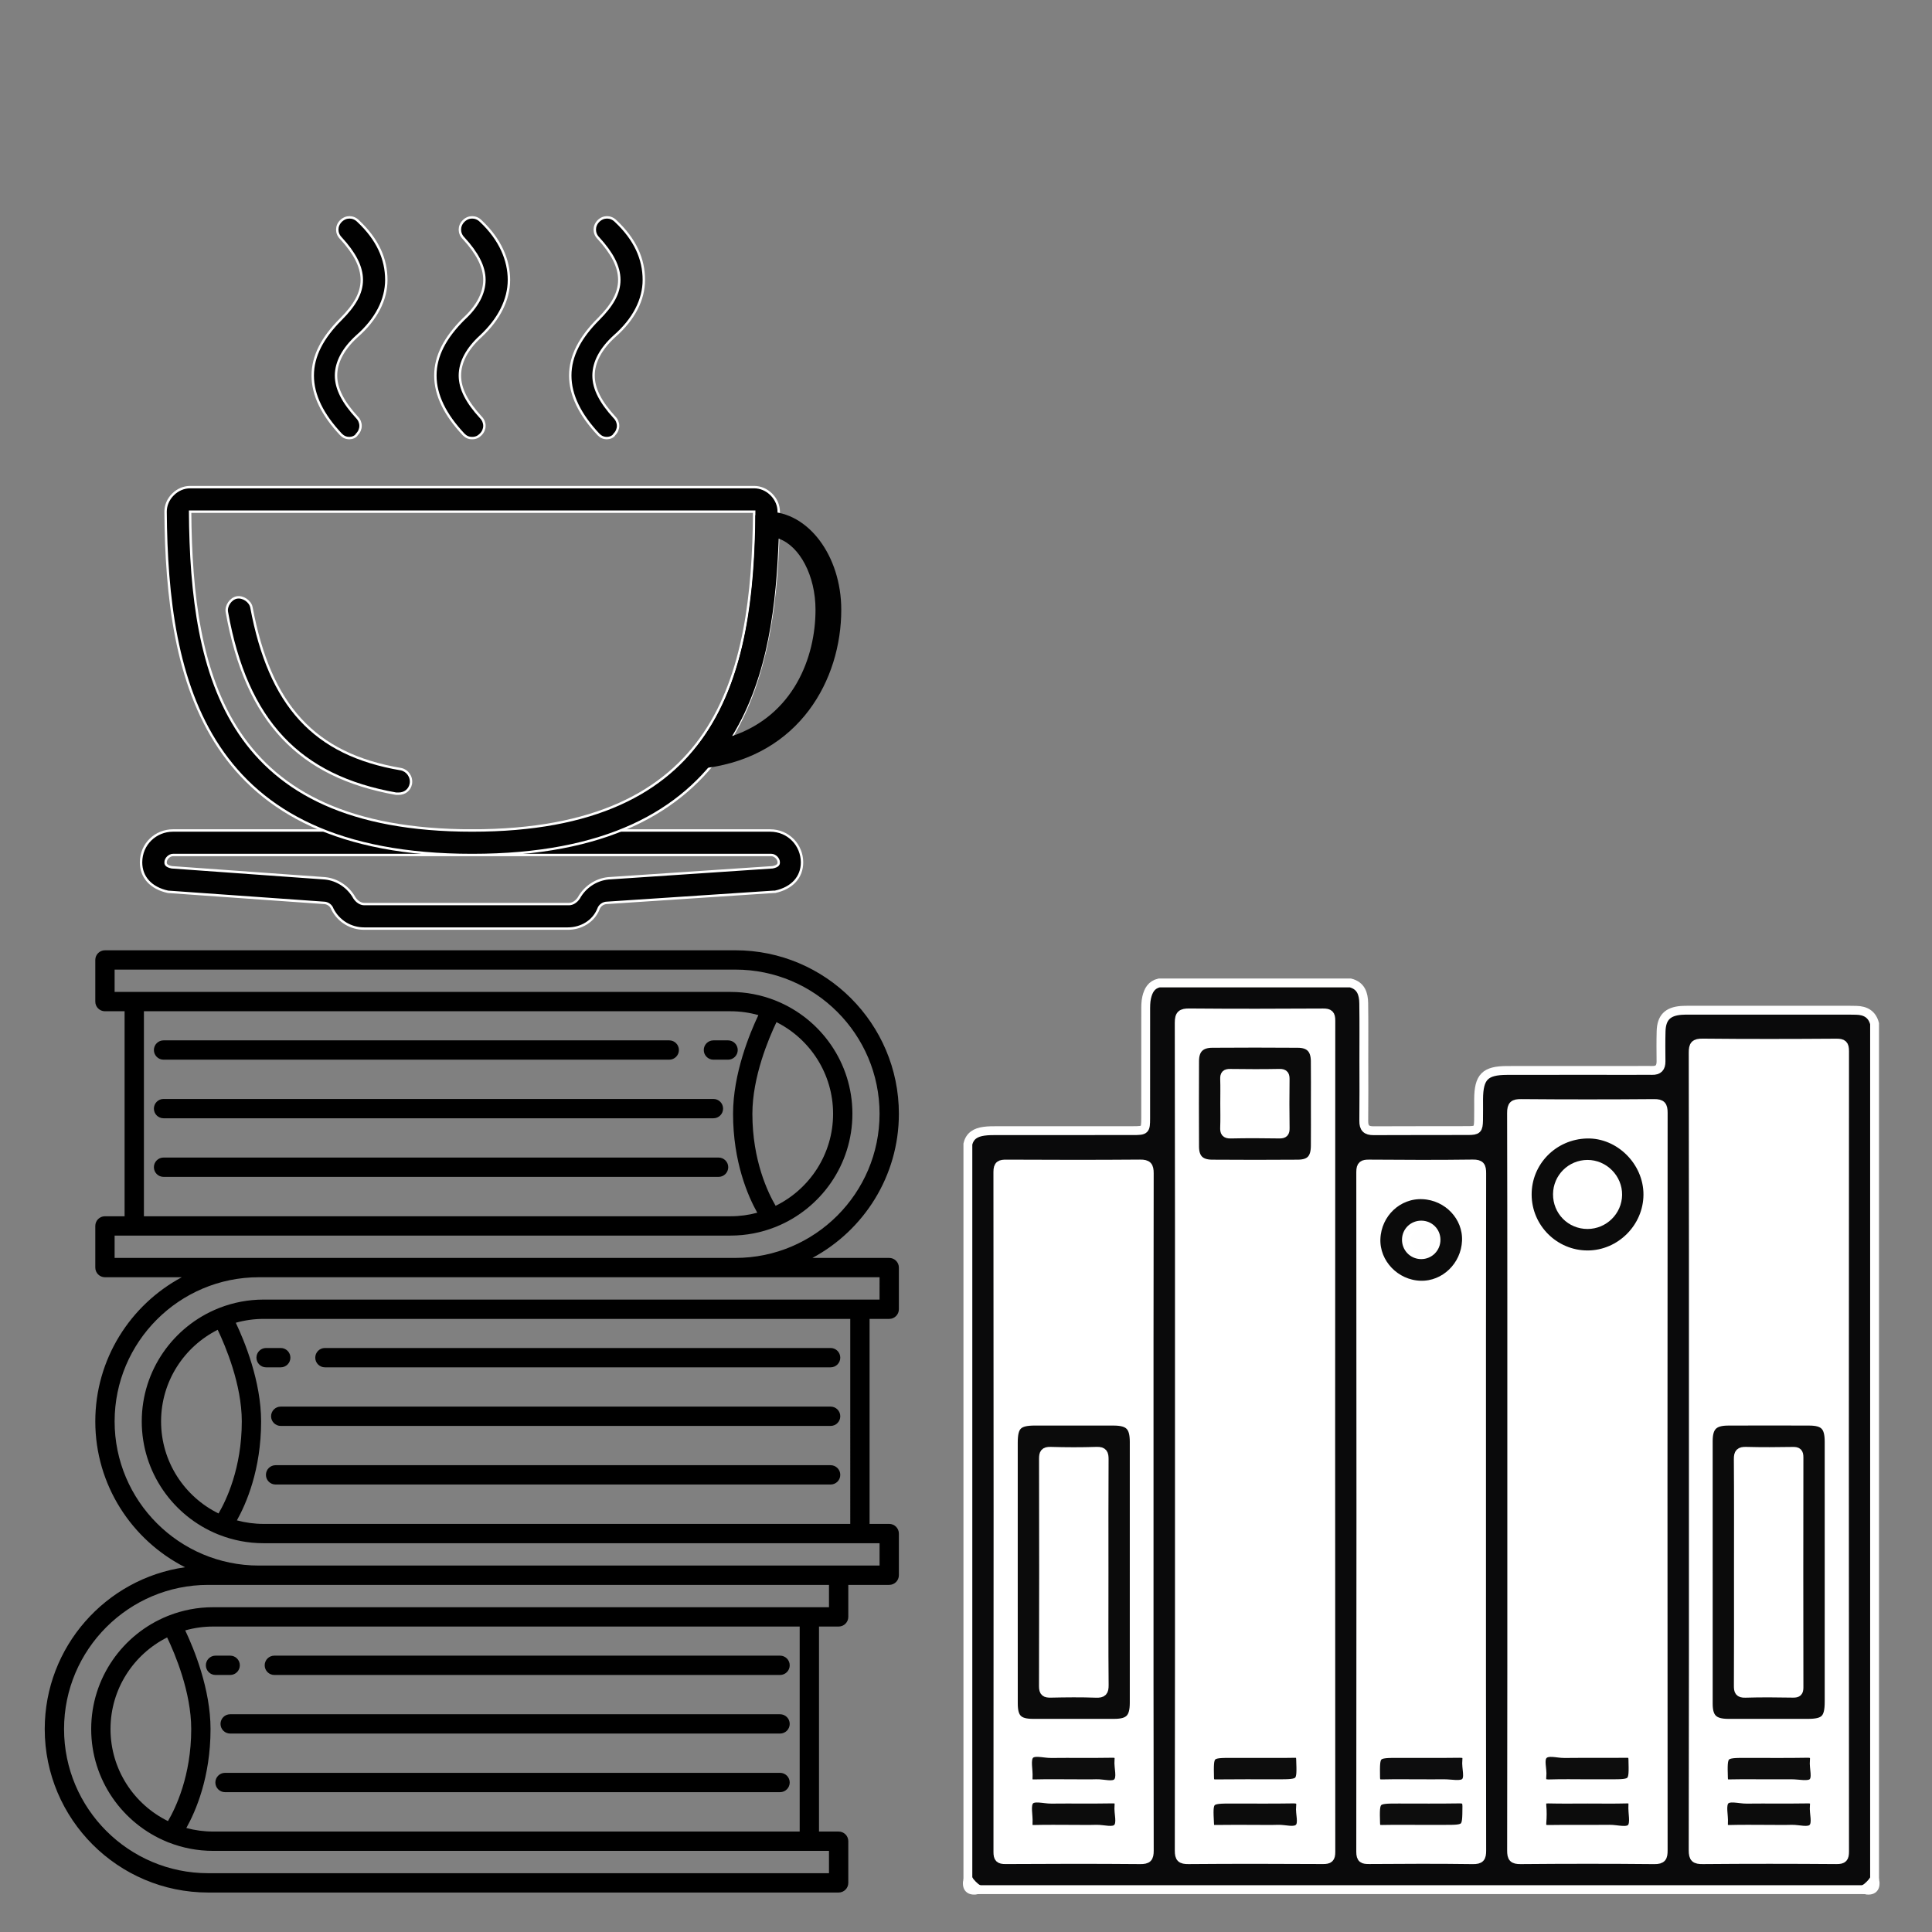 <?xml version="1.0" encoding="utf-8"?>
<!-- Generator: Adobe Illustrator 17.0.0, SVG Export Plug-In . SVG Version: 6.00 Build 0)  -->
<!DOCTYPE svg PUBLIC "-//W3C//DTD SVG 1.1//EN" "http://www.w3.org/Graphics/SVG/1.1/DTD/svg11.dtd">
<svg version="1.1" id="Layer_1" xmlns="http://www.w3.org/2000/svg" xmlns:xlink="http://www.w3.org/1999/xlink" x="0px" y="0px"
	 width="800px" height="800px" viewBox="0 0 800 800" enable-background="new 0 0 800 800" xml:space="preserve">
<rect x="0" y="0" width="800" height="800" fill="#808080" stroke="none"/>
<g>
	<path d="M109.6,689.569c0-2.211,1.793-4,4-4h209.402c2.211,0,4,1.789,4,4c0,2.207-1.789,4-4,4H113.6
		C111.393,693.569,109.6,691.776,109.6,689.569L109.6,689.569z M85.244,689.569c0,2.207,1.793,4,4,4h6.066c2.211,0,4-1.793,4-4
		c0-2.211-1.789-4-4-4h-6.066C87.037,685.569,85.244,687.358,85.244,689.569L85.244,689.569z M323.001,709.831H95.311
		c-2.211,0-4,1.789-4,4s1.789,4,4,4h227.691c2.211,0,4-1.789,4-4S325.213,709.831,323.001,709.831L323.001,709.831z
		 M323.001,734.096H93.178c-2.211,0-4,1.789-4,4c0,2.207,1.789,4,4,4h229.824c2.211,0,4-1.793,4-4
		C327.002,735.885,325.213,734.096,323.001,734.096L323.001,734.096z M134.542,566.178H343.94c2.211,0,4-1.789,4-4s-1.789-4-4-4
		H134.542c-2.211,0-4,1.789-4,4S132.33,566.178,134.542,566.178L134.542,566.178z M106.186,562.178c0,2.211,1.789,4,4,4h6.063
		c2.211,0,4-1.789,4-4s-1.789-4-4-4h-6.063C107.975,558.178,106.186,559.971,106.186,562.178L106.186,562.178z M343.94,582.444
		H116.249c-2.207,0-4,1.789-4,4c0,2.207,1.793,4,4,4H343.94c2.211,0,4-1.793,4-4C347.94,584.233,346.15,582.444,343.94,582.444
		L343.94,582.444z M343.94,606.706H114.116c-2.211,0-4,1.793-4,4c0,2.211,1.789,4,4,4H343.94c2.211,0,4-1.789,4-4
		C347.94,608.499,346.15,606.706,343.94,606.706L343.94,606.706z M372.205,524.878v17.25c0,2.21-1.793,4-4,4h-8.133v84.89h8.133
		c2.207,0,4,1.789,4,4v17.25c0,2.207-1.793,4-4,4h-16.942v13.25c0,2.207-1.789,4-4,4h-8.129v84.887h8.129c2.211,0,4,1.789,4,4v17.25
		c0,2.207-1.789,4-4,4H86.217c-37.328,0-67.695-30.367-67.695-67.695c0-34.067,25.301-62.325,58.098-67
		c-22.024-11.184-37.16-34.043-37.16-60.387c0-25.805,14.519-48.277,35.808-59.695H43.46c-2.208,0-4-1.79-4-4v-17.25
		c0-2.211,1.792-4,4-4h8.132v-84.887H43.46c-2.208,0-4-1.789-4-4v-17.25c0-2.211,1.792-4,4-4h261.05
		c37.328,0,67.696,30.367,67.696,67.695c0,25.801-14.52,48.274-35.809,59.692h31.809
		C370.413,520.878,372.205,522.671,372.205,524.878L372.205,524.878z M59.591,503.628h242.93c3.82,0,7.523-0.516,11.047-1.465
		c-3.824-6.828-10.024-20.969-10.024-40.977c0-16.57,6.868-33.226,10.481-40.848c-3.66-1.031-7.516-1.597-11.504-1.597H59.591
		V503.628z M321.517,423.249c-3.215,6.722-9.973,22.679-9.973,37.937c0,19.36,6.473,32.742,9.629,38.113
		c14.078-6.918,23.793-21.398,23.793-38.113C344.962,444.608,335.409,430.229,321.517,423.249L321.517,423.249z M107.155,520.878
		H304.51c32.918,0,59.696-26.778,59.696-59.692c0-32.918-26.778-59.695-59.696-59.695H47.46v9.25h255.062
		c6.438,0,12.594,1.226,18.258,3.433c0.203,0.059,0.394,0.145,0.59,0.235c18.504,7.48,31.593,25.625,31.593,46.777
		c0,21.125-13.062,39.25-31.527,46.75c-0.199,0.098-0.402,0.176-0.605,0.238c-5.68,2.223-11.852,3.454-18.309,3.454H47.46v9.25
		H107.155z M331.135,673.518H88.206c-3.989,0-7.844,0.563-11.508,1.598c3.613,7.617,10.48,24.273,10.48,40.844
		c0,20.011-6.195,34.148-10.023,40.976c3.527,0.953,7.226,1.469,11.047,1.469h242.929v-84.887H331.135z M69.553,754.077
		c3.153-5.367,9.629-18.75,9.629-38.117c0-15.297-6.758-31.227-9.972-37.938c-13.891,6.981-23.45,21.359-23.45,37.938
		C45.76,732.674,55.474,747.159,69.553,754.077L69.553,754.077z M343.264,656.268H86.217c-32.918,0-59.695,26.778-59.695,59.692
		c0,32.918,26.777,59.695,59.695,59.695h257.047v-9.25H88.206c-6.446,0-12.606-1.227-18.278-3.442
		c-0.258-0.074-0.511-0.167-0.75-0.296c-18.41-7.528-31.418-25.621-31.418-46.707c0-21.149,13.094-39.293,31.594-46.774
		c0.195-0.094,0.391-0.176,0.594-0.234c5.664-2.207,11.816-3.434,18.254-3.434h255.062V656.268z M352.073,546.128h-242.93
		c-3.988,0-7.844,0.566-11.508,1.597c3.617,7.621,10.485,24.278,10.485,40.848c0,20.012-6.2,34.148-10.024,40.976
		c3.524,0.95,7.227,1.469,11.047,1.469h242.93V546.128z M90.491,626.69c3.152-5.367,9.629-18.75,9.629-38.117
		c0-15.258-6.762-31.215-9.973-37.938c-13.891,6.985-23.449,21.36-23.449,37.938C66.697,605.288,76.416,619.772,90.491,626.69
		L90.491,626.69z M364.205,528.878H107.155c-32.914,0-59.695,26.781-59.695,59.695s26.781,59.691,59.695,59.691h257.051v-9.25
		H109.143c-6.445,0-12.605-1.226-18.277-3.441c-0.258-0.074-0.508-0.168-0.75-0.293c-18.41-7.527-31.418-25.625-31.418-46.707
		c0-21.18,13.125-39.34,31.664-46.805c0.168-0.074,0.336-0.152,0.512-0.203c5.668-2.211,11.828-3.437,18.269-3.437h255.063V528.878z
		 M67.724,438.792h209.399c2.21,0,4-1.793,4-4c0-2.211-1.79-4-4-4H67.724c-2.211,0-4,1.789-4,4
		C63.725,436.999,65.514,438.792,67.724,438.792L67.724,438.792z M295.417,438.792h6.062c2.211,0,4-1.793,4-4c0-2.211-1.789-4-4-4
		h-6.062c-2.211,0-4,1.789-4,4C291.416,436.999,293.206,438.792,295.417,438.792L295.417,438.792z M67.724,463.053h227.692
		c2.207,0,4-1.789,4-4c0-2.207-1.793-4-4-4H67.724c-2.211,0-4,1.793-4,4C63.725,461.264,65.514,463.053,67.724,463.053
		L67.724,463.053z M297.549,479.319H67.724c-2.211,0-4,1.789-4,4c0,2.207,1.789,4,4,4h229.824c2.207,0,4-1.793,4-4
		C301.549,481.108,299.756,479.319,297.549,479.319L297.549,479.319z M297.549,479.319"/>
</g>
<g transform="translate(1 1)">
	<path fill="#010101" stroke="#FFFFFF" stroke-miterlimit="10" d="M234.114,383.512h-84.291c-5.586,0-10.663-3.047-13.202-8.124
		c-0.508-1.523-2.031-2.539-3.554-2.539l-64.488-4.57c-7.109-1.523-11.171-6.093-11.171-12.187c0-7.617,6.093-13.202,13.202-13.202
		h247.288c7.617,0,13.202,6.093,13.202,13.202c0,6.093-4.062,10.663-11.171,12.187h-0.508l-69.058,4.57
		c-1.523,0-3.047,1.016-3.554,2.539C244.777,380.466,239.7,383.512,234.114,383.512z M70.102,358.124l63.472,4.57
		c5.078,0.508,9.648,3.554,12.187,8.124c1.016,1.523,2.539,2.539,4.062,2.539h84.799c1.523,0,3.047-1.016,4.062-2.539
		c2.539-4.57,7.109-7.617,12.187-8.124l68.042-4.57c2.539-0.508,2.539-1.523,2.539-2.031c0-1.523-1.523-3.047-3.047-3.047H70.61
		c-1.523,0-3.047,1.523-3.047,3.047C67.563,356.6,67.563,357.616,70.102,358.124z"/>
	<path fill="#010101" stroke="#FFFFFF" stroke-miterlimit="10" d="M194.507,180.401c-1.523,0-2.539-0.508-3.554-1.523
		c-7.617-8.124-11.679-16.249-11.679-24.373c0-8.124,4.062-15.741,11.679-23.358c5.586-5.078,8.632-10.663,8.632-16.249
		c0-5.586-3.047-11.171-8.632-17.264c-2.031-2.031-2.031-5.078,0-7.109c2.031-2.031,5.078-2.031,7.109,0
		c8.124,7.617,11.679,16.249,11.679,24.373s-4.062,16.249-11.679,23.358c-5.586,5.078-8.632,10.663-8.632,16.249
		s3.047,11.171,8.632,17.264c2.031,2.031,2.031,5.078,0,7.109C197.046,179.894,196.031,180.401,194.507,180.401z"/>
	<path fill="#010101" stroke="#FFFFFF" stroke-miterlimit="10" d="M250.363,180.401c-1.523,0-2.539-0.508-3.554-1.523
		c-7.617-8.124-11.679-16.249-11.679-24.373c0-8.124,4.062-15.741,11.679-23.358c5.586-5.586,8.632-10.663,8.632-16.249
		c0-5.586-3.047-11.171-8.632-17.264c-2.031-2.031-2.031-5.078,0-7.109c2.031-2.031,5.078-2.031,7.109,0
		c8.124,7.617,11.679,15.741,11.679,24.373c0,8.124-4.062,16.249-12.187,23.358c-5.586,5.078-8.632,10.663-8.632,16.249
		s3.047,11.171,8.632,17.264c2.031,2.031,2.031,5.078,0,7.109C252.902,179.894,251.378,180.401,250.363,180.401z"/>
	<path fill="#010101" stroke="#FFFFFF" stroke-miterlimit="10" d="M143.73,180.401c-1.523,0-2.539-0.508-3.554-1.523
		c-7.617-8.124-11.679-16.249-11.679-24.373c0-8.124,4.062-15.741,11.679-23.358c5.586-5.586,8.632-10.663,8.632-16.249
		c0-5.586-3.047-11.171-8.632-17.264c-2.031-2.031-2.031-5.078,0-7.109c2.031-2.031,5.078-2.031,7.109,0
		c8.124,7.617,11.679,15.741,11.679,24.373c0,8.124-4.062,16.249-12.187,23.358c-5.586,5.078-8.632,10.663-8.632,16.249
		s3.047,11.171,8.632,17.264c2.031,2.031,2.031,5.078,0,7.109C146.269,179.894,144.745,180.401,143.73,180.401z"/>
	<path fill="#010101" stroke="#FFFFFF" stroke-miterlimit="10" d="M194.507,353.046c-110.695,0-126.437-71.597-126.944-142.178
		c0-2.539,1.016-5.078,3.047-7.109c2.031-2.031,4.57-3.047,7.109-3.047h233.578c2.539,0,5.078,1.016,7.109,3.047
		s3.047,4.57,3.047,7.109C320.944,281.449,305.203,353.046,194.507,353.046z M77.719,210.868
		c0.508,68.55,15.233,132.022,116.789,132.022s116.281-63.472,116.789-132.022H77.719z"/>
	<path fill="#010101" d="M278.798,318.517l8.124-9.648c20.819-25.897,24.373-62.964,24.881-92.923v-3.554l4.062-1.523h1.016
		c16.757,0,30.467,18.28,30.467,40.622c0,28.943-17.264,60.426-55.855,65.503L278.798,318.517z M321.452,222.039
		c-1.016,26.404-4.062,56.871-19.296,81.752c25.389-8.632,34.529-32.498,34.529-52.301
		C336.685,237.272,330.084,225.086,321.452,222.039z"/>
	<path fill="#010101" stroke="#FFFFFF" stroke-miterlimit="10" d="M164.041,327.657c-0.508,0-0.508,0-1.016,0
		c-40.114-7.109-61.949-29.959-70.073-75.151c-0.508-2.539,1.523-5.586,4.062-6.093c2.539-0.508,5.586,1.523,6.093,4.062
		c7.617,40.622,25.897,60.933,61.949,67.027c2.539,0.508,4.57,3.047,4.062,6.093C168.611,326.134,166.58,327.657,164.041,327.657z"
		/>
</g>
<g>
	<path fill="#0A0A0B" stroke="#FFFFFF" stroke-width="3.666" stroke-miterlimit="10" d="M771.821,782.456
		c-122.214,0-244.428,0-366.642,0c-2.382-0.551-3.849-2.018-4.4-4.4c0-101.438,0-202.875,0-304.313
		c0.808-3.502,3.337-4.852,6.602-5.314c1.941-0.274,3.892-0.25,5.842-0.25c18.657-0.005,37.314,0.009,55.971-0.01
		c5.001-0.005,5.196-0.194,5.204-5.091c0.025-14.755,0.004-29.51,0.012-44.265c0.001-1.95-0.041-3.907,0.409-5.825
		c0.677-2.886,1.964-5.253,5.154-5.974c26.398,0,52.796,0,79.195,0c4.386,1.118,5.458,4.464,5.521,8.386
		c0.129,8.057,0.035,16.116,0.049,24.174c0.014,8.18,0.068,16.362-0.03,24.541c-0.036,2.973,1.063,4.11,4.067,4.09
		c13.064-0.087,26.128-0.001,39.192-0.061c3.788-0.017,4.177-0.466,4.271-4.231c0.073-2.929,0.004-5.86,0.024-8.791
		c0.064-9.188,2.652-11.848,11.756-11.87c17.704-0.043,35.408-0.01,53.112-0.015c2.32-0.001,4.642-0.06,6.959-0.001
		c2.66,0.067,3.715-1.165,3.698-3.758c-0.026-4.15-0.087-8.304,0.034-12.453c0.163-5.605,2.675-8.189,8.287-8.641
		c1.096-0.088,2.196-0.075,3.295-0.075c22.221-0.003,44.443-0.004,66.664,0c0.855,0,1.709,0.023,2.563,0.039
		c3.825,0.072,6.567,1.62,7.59,5.531c0,118.059,0,236.117,0,354.176C775.67,780.438,774.203,781.905,771.821,782.456z"/>
	<path fill="#F2F2F3" stroke="#FFFFFF" stroke-width="3.666" stroke-miterlimit="10" d="M400.78,778.056
		c1.177,1.756,2.644,3.223,4.4,4.4C401.418,783.284,399.952,781.818,400.78,778.056z"/>
	<path fill="#F2F2F3" stroke="#FFFFFF" stroke-width="3.666" stroke-miterlimit="10" d="M771.821,782.456
		c1.756-1.177,3.223-2.644,4.4-4.4C777.049,781.818,775.582,783.284,771.821,782.456z"/>
	<path fill="#FFFFFF" stroke="#FFFFFF" stroke-width="3.666" stroke-miterlimit="10" d="M488.369,594.357
		c0-56.941,0.034-113.881-0.085-170.822c-0.007-3.431,0.97-4.137,4.216-4.109c18.449,0.158,36.901,0.129,55.351,0.015
		c2.551-0.016,3.226,0.613,3.225,3.202c-0.069,114.736-0.069,229.473,0.001,344.209c0.002,2.623-0.739,3.19-3.251,3.175
		c-18.572-0.109-37.146-0.134-55.718,0.017c-3.023,0.025-3.821-0.676-3.816-3.767C488.396,708.971,488.369,651.664,488.369,594.357z
		"/>
	<path fill="#FFFFFF" stroke="#FFFFFF" stroke-width="3.666" stroke-miterlimit="10" d="M625.983,613.388
		c0-50.829,0.038-101.659-0.087-152.488c-0.008-3.331,0.895-3.981,4.045-3.954c18.326,0.158,36.656,0.154,54.982,0.003
		c3.097-0.026,3.776,0.883,3.774,3.866c-0.079,101.781-0.078,203.562-0.005,305.342c0.002,2.876-0.444,3.931-3.681,3.899
		c-18.448-0.181-36.9-0.169-55.349-0.008c-3.088,0.027-3.759-0.79-3.753-3.806C626.012,715.291,625.983,664.34,625.983,613.388z"/>
	<path fill="#FFFFFF" stroke="#FFFFFF" stroke-width="3.666" stroke-miterlimit="10" d="M701.182,600.843
		c0-54.975,0.029-109.95-0.074-164.925c-0.006-3.148,0.645-4.042,3.939-4.009c18.445,0.187,36.894,0.152,55.34,0.022
		c2.713-0.019,3.416,0.606,3.414,3.378c-0.079,110.439-0.078,220.877-0.004,331.316c0.002,2.694-0.572,3.437-3.36,3.416
		c-18.446-0.142-36.894-0.154-55.34,0.005c-3.133,0.027-4.007-0.62-4-3.912C701.216,711.038,701.182,655.941,701.182,600.843z"/>
	<path fill="#FFFFFF" stroke="#FFFFFF" stroke-width="3.666" stroke-miterlimit="10" d="M613.48,626.245
		c0,46.666-0.03,93.332,0.071,139.997c0.006,2.965-0.571,3.856-3.709,3.813c-14.29-0.196-28.585-0.14-42.877-0.034
		c-2.489,0.019-3.527-0.25-3.524-3.239c0.097-93.82,0.095-187.64,0.007-281.46c-0.003-2.92,0.953-3.335,3.527-3.314
		c14.292,0.118,28.587,0.162,42.877-0.025c3.182-0.042,3.7,0.986,3.694,3.898C613.452,532.669,613.48,579.457,613.48,626.245z"/>
	<path fill="#FFFFFF" stroke="#FFFFFF" stroke-width="3.666" stroke-miterlimit="10" d="M475.819,625.881
		c0,46.801-0.033,93.601,0.076,140.402c0.007,3.056-0.725,3.791-3.773,3.765c-18.572-0.158-37.147-0.135-55.72-0.015
		c-2.578,0.017-3.196-0.638-3.194-3.204c0.071-93.846,0.077-187.691-0.016-281.537c-0.003-2.973,1.039-3.29,3.551-3.278
		c18.451,0.093,36.903,0.126,55.353-0.024c3.084-0.025,3.795,0.877,3.789,3.856C475.791,532.524,475.819,579.203,475.819,625.881z"
		/>
	<path fill="#0B0B0B" stroke="#FFFFFF" stroke-width="3.666" stroke-miterlimit="10" d="M544.646,457.266
		c0.002,5.74,0.043,11.48-0.011,17.219c-0.049,5.234-2.122,7.506-7.218,7.545c-11.845,0.092-23.692,0.084-35.537,0
		c-4.892-0.035-7.196-2.374-7.22-7.21c-0.06-11.846-0.06-23.692,0-35.537c0.024-4.787,2.418-7.224,7.258-7.258
		c11.845-0.084,23.692-0.088,35.537,0.001c4.829,0.036,7.107,2.428,7.171,7.288C544.704,445.298,544.645,451.282,544.646,457.266z"
		/>
	<path fill="#0D0D0D" stroke="#FFFFFF" stroke-width="3.666" stroke-miterlimit="10" d="M519.945,726.072
		c5.36,0,10.721,0.068,16.078-0.037c1.877-0.037,2.458,0.503,2.529,2.449c0.37,10.123,0.431,10.121-9.793,10.121
		c-8.405,0-16.811-0.058-25.214,0.042c-2.009,0.024-2.65-0.492-2.693-2.602c-0.201-9.974-0.272-9.973,9.591-9.973
		C513.611,726.072,516.778,726.072,519.945,726.072z"/>
	<path fill="#0C0C0C" stroke="#FFFFFF" stroke-width="3.666" stroke-miterlimit="10" d="M519.647,757.477
		c-5.484,0-10.968-0.059-16.451,0.035c-1.715,0.029-2.241-0.454-2.334-2.233c-0.54-10.309-0.594-10.306,9.544-10.306
		c8.286,0,16.575,0.089,24.859-0.055c2.445-0.042,3.591,0.455,3.27,3.146c-0.357,2.993,1.25,6.894-0.605,8.803
		c-1.869,1.923-5.771,0.474-8.778,0.584C525.987,757.567,522.815,757.477,519.647,757.477z"/>
	<path fill="#0B0B0B" stroke="#FFFFFF" stroke-width="3.666" stroke-miterlimit="10" d="M632.387,494.748
		c-0.081-13.682,10.869-24.826,24.722-25.161c13.495-0.326,25.291,11.397,25.245,25.089c-0.046,13.615-11.401,24.951-24.99,24.949
		C643.676,519.623,632.469,508.46,632.387,494.748z"/>
	<path fill="#0D0D0D" stroke="#FFFFFF" stroke-width="3.666" stroke-miterlimit="10" d="M657.461,738.605
		c-5.238,0-10.48-0.118-15.712,0.052c-2.441,0.08-3.601-0.452-3.283-3.148c0.353-2.993-1.243-6.879,0.602-8.808
		c1.868-1.953,5.767-0.562,8.768-0.596c8.526-0.096,17.054,0.024,25.579-0.076c2.02-0.023,2.68,0.494,2.733,2.619
		c0.25,9.958,0.321,9.956-9.551,9.956C663.551,738.605,660.506,738.605,657.461,738.605z"/>
	<path fill="#0C0C0C" stroke="#FFFFFF" stroke-width="3.666" stroke-miterlimit="10" d="M657.451,744.973
		c5.362,0,10.726,0.099,16.084-0.049c2.125-0.059,2.729,0.626,2.594,2.674c-0.209,3.151,1.018,7.277-0.553,9.217
		c-1.656,2.045-5.946,0.599-9.078,0.632c-8.407,0.09-16.818-0.055-25.224,0.086c-2.308,0.039-2.993-0.667-2.813-2.892
		c0.185-2.3,0.212-4.643-0.006-6.938c-0.227-2.391,0.774-2.829,2.912-2.775C646.725,745.064,652.089,744.973,657.451,744.973z"/>
	<path fill="#0B0B0B" stroke="#FFFFFF" stroke-width="3.666" stroke-miterlimit="10" d="M757.41,650.799
		c0,17.949,0.007,35.898-0.004,53.848c-0.004,7.096-1.822,8.928-8.813,8.932c-10.989,0.007-21.979,0.014-32.968-0.004
		c-6.021-0.01-8.271-2.169-8.274-8.07c-0.02-36.265-0.018-72.529-0.003-108.794c0.003-5.955,2.21-8.213,8.148-8.241
		c11.233-0.054,22.467-0.051,33.7-0.004c6.156,0.026,8.199,2.162,8.206,8.486C757.424,614.901,757.41,632.85,757.41,650.799z"/>
	<path fill="#0D0D0D" stroke="#FFFFFF" stroke-width="3.666" stroke-miterlimit="10" d="M732.579,738.605
		c-5.485,0-10.971-0.073-16.454,0.04c-1.883,0.039-2.428-0.49-2.482-2.423c-0.286-10.152-0.347-10.15,9.757-10.15
		c8.288,0,16.578,0.09,24.864-0.057c2.398-0.042,3.267,0.62,3.008,3.033c-0.333,3.109,1.31,7.279-0.719,9.068
		c-1.737,1.532-5.798,0.451-8.832,0.481C738.674,738.629,735.626,738.605,732.579,738.605z"/>
	<path fill="#0C0C0C" stroke="#FFFFFF" stroke-width="3.666" stroke-miterlimit="10" d="M732.351,757.477
		c-5.364,0-10.73-0.101-16.09,0.05c-2.136,0.06-2.731-0.642-2.601-2.682c0.201-3.143-1.021-7.245,0.541-9.195
		c1.656-2.067,5.929-0.609,9.052-0.644c8.41-0.095,16.824,0.052,25.233-0.088c2.275-0.038,3.032,0.585,2.79,2.847
		c-0.333,3.115,1.278,7.125-0.634,9.149c-1.774,1.878-5.768,0.447-8.782,0.542C738.692,757.554,735.52,757.477,732.351,757.477z"/>
	<path fill="#0B0B0B" stroke="#FFFFFF" stroke-width="3.666" stroke-miterlimit="10" d="M607.226,513.853
		c-0.447,10.358-8.987,18.586-19.005,18.311c-10.408-0.286-18.867-9.101-18.457-19.232c0.427-10.541,9.112-18.701,19.379-18.208
		C599.532,495.223,607.659,503.82,607.226,513.853z"/>
	<path fill="#0D0D0D" stroke="#FFFFFF" stroke-width="3.666" stroke-miterlimit="10" d="M588.484,757.477
		c-5.361,0-10.723-0.073-16.082,0.038c-1.952,0.04-2.728-0.368-2.784-2.563c-0.259-9.983-0.336-9.981,9.578-9.981
		c8.285,0,16.571,0.082,24.854-0.051c2.403-0.039,3.364,0.402,3.346,3.118c-0.062,9.437,0.054,9.438-9.408,9.438
		C594.82,757.477,591.652,757.477,588.484,757.477z"/>
	<path fill="#0D0D0E" stroke="#FFFFFF" stroke-width="3.666" stroke-miterlimit="10" d="M588.323,738.606
		c-5.238,0-10.477-0.083-15.712,0.041c-2.081,0.049-2.973-0.302-3.003-2.733c-0.122-9.843-0.22-9.842,9.75-9.842
		c8.283,0,16.567,0.068,24.848-0.045c2.238-0.031,3.443,0.349,3.147,2.934c-0.357,3.111,1.326,7.273-0.709,9.086
		c-1.732,1.543-5.79,0.508-8.82,0.549C594.658,738.639,591.49,738.606,588.323,738.606z"/>
	<path fill="#0B0B0B" stroke="#FFFFFF" stroke-width="3.666" stroke-miterlimit="10" d="M419.591,650.831
		c-0.001-17.827-0.009-35.654,0.003-53.481c0.005-6.994,1.899-8.883,8.911-8.894c10.867-0.016,21.734-0.027,32.602,0.006
		c6.422,0.02,8.548,2.167,8.549,8.583c0.009,36.02,0.009,72.041-0.001,108.061c-0.002,6.308-2.1,8.457-8.248,8.468
		c-11.233,0.019-22.467,0.021-33.7,0c-6.03-0.011-8.093-2.057-8.103-8.163C419.573,687.218,419.592,669.024,419.591,650.831z"/>
	<path fill="#0D0D0D" stroke="#FFFFFF" stroke-width="3.666" stroke-miterlimit="10" d="M444.798,738.605
		c-5.485,0-10.972-0.092-16.454,0.046c-2.083,0.052-2.762-0.577-2.623-2.65c0.211-3.144-0.998-7.22,0.558-9.208
		c1.653-2.112,5.915-0.652,9.029-0.688c8.409-0.097,16.822,0.055,25.229-0.091c2.317-0.04,3.007,0.68,2.795,2.885
		c-0.299,3.118,1.276,7.128-0.616,9.145c-1.758,1.875-5.764,0.442-8.778,0.539C450.895,738.682,447.845,738.605,444.798,738.605z"/>
	<path fill="#0C0C0C" stroke="#FFFFFF" stroke-width="3.666" stroke-miterlimit="10" d="M444.408,757.477
		c-5.364,0-10.73-0.098-16.09,0.048c-2.136,0.058-2.723-0.677-2.593-2.695c0.203-3.139-0.987-7.232,0.579-9.182
		c1.657-2.063,5.919-0.609,9.036-0.644c8.41-0.094,16.824,0.06,25.232-0.092c2.323-0.042,2.981,0.659,2.763,2.865
		c-0.307,3.117,1.266,7.137-0.627,9.144c-1.76,1.866-5.774,0.443-8.792,0.534C450.749,757.551,447.578,757.477,444.408,757.477z"/>
	<path fill="#FFFFFF" stroke="#FFFFFF" stroke-width="3.666" stroke-miterlimit="10" d="M507.127,456.98
		c0-3.412,0.081-6.826-0.034-10.234c-0.058-1.731,0.468-2.309,2.249-2.285c6.822,0.094,13.648,0.12,20.47-0.013
		c2.093-0.041,2.354,0.831,2.335,2.577c-0.075,6.701-0.099,13.405,0.014,20.104c0.033,1.922-0.517,2.477-2.443,2.444
		c-6.7-0.115-13.405-0.139-20.104,0.008c-2.213,0.048-2.602-0.804-2.524-2.734C507.224,463.564,507.127,460.27,507.127,456.98z"/>
	<path fill="#FFFFFF" stroke="#FFFFFF" stroke-width="3.666" stroke-miterlimit="10" d="M657.362,507.06
		c-7.002,0.005-12.514-5.574-12.452-12.6c0.061-6.808,5.578-12.292,12.399-12.324c6.883-0.033,12.632,5.761,12.539,12.638
		C669.757,501.542,664.154,507.055,657.362,507.06z"/>
	<path fill="#FFFFFF" stroke="#FFFFFF" stroke-width="3.666" stroke-miterlimit="10" d="M719.844,651.102
		c0-15.631,0.059-31.262-0.059-46.891c-0.019-2.552,0.657-3.323,3.233-3.251c6.467,0.181,12.943,0.126,19.414,0.02
		c1.9-0.031,2.486,0.509,2.483,2.45c-0.056,31.75-0.056,63.499,0.003,95.249c0.004,1.929-0.524,2.473-2.442,2.44
		c-6.592-0.113-13.192-0.178-19.78,0.023c-2.599,0.079-2.906-0.945-2.895-3.149C719.881,682.363,719.844,666.732,719.844,651.102z"
		/>
	<path fill="#FEFEFE" stroke="#FFFFFF" stroke-width="3.666" stroke-miterlimit="10" d="M588.569,507.279
		c3.368,0.035,6.007,2.649,6.056,6c0.051,3.495-2.726,6.301-6.194,6.26c-3.475-0.041-6.177-2.895-6.056-6.398
		C582.49,509.809,585.199,507.245,588.569,507.279z"/>
	<path fill="#FFFFFF" stroke="#FFFFFF" stroke-width="3.666" stroke-miterlimit="10" d="M457.157,651.205
		c0,15.508-0.074,31.018,0.07,46.525c0.025,2.731-0.622,3.518-3.392,3.418c-6.22-0.226-12.455-0.158-18.68-0.024
		c-2.239,0.048-3.103-0.367-3.095-2.913c0.098-31.383,0.086-62.766,0.019-94.149c-0.005-2.281,0.446-3.177,2.96-3.102
		c6.344,0.188,12.703,0.205,19.046-0.004c2.736-0.09,3.137,0.956,3.122,3.36C457.109,619.943,457.157,635.574,457.157,651.205z"/>
</g>
</svg>
